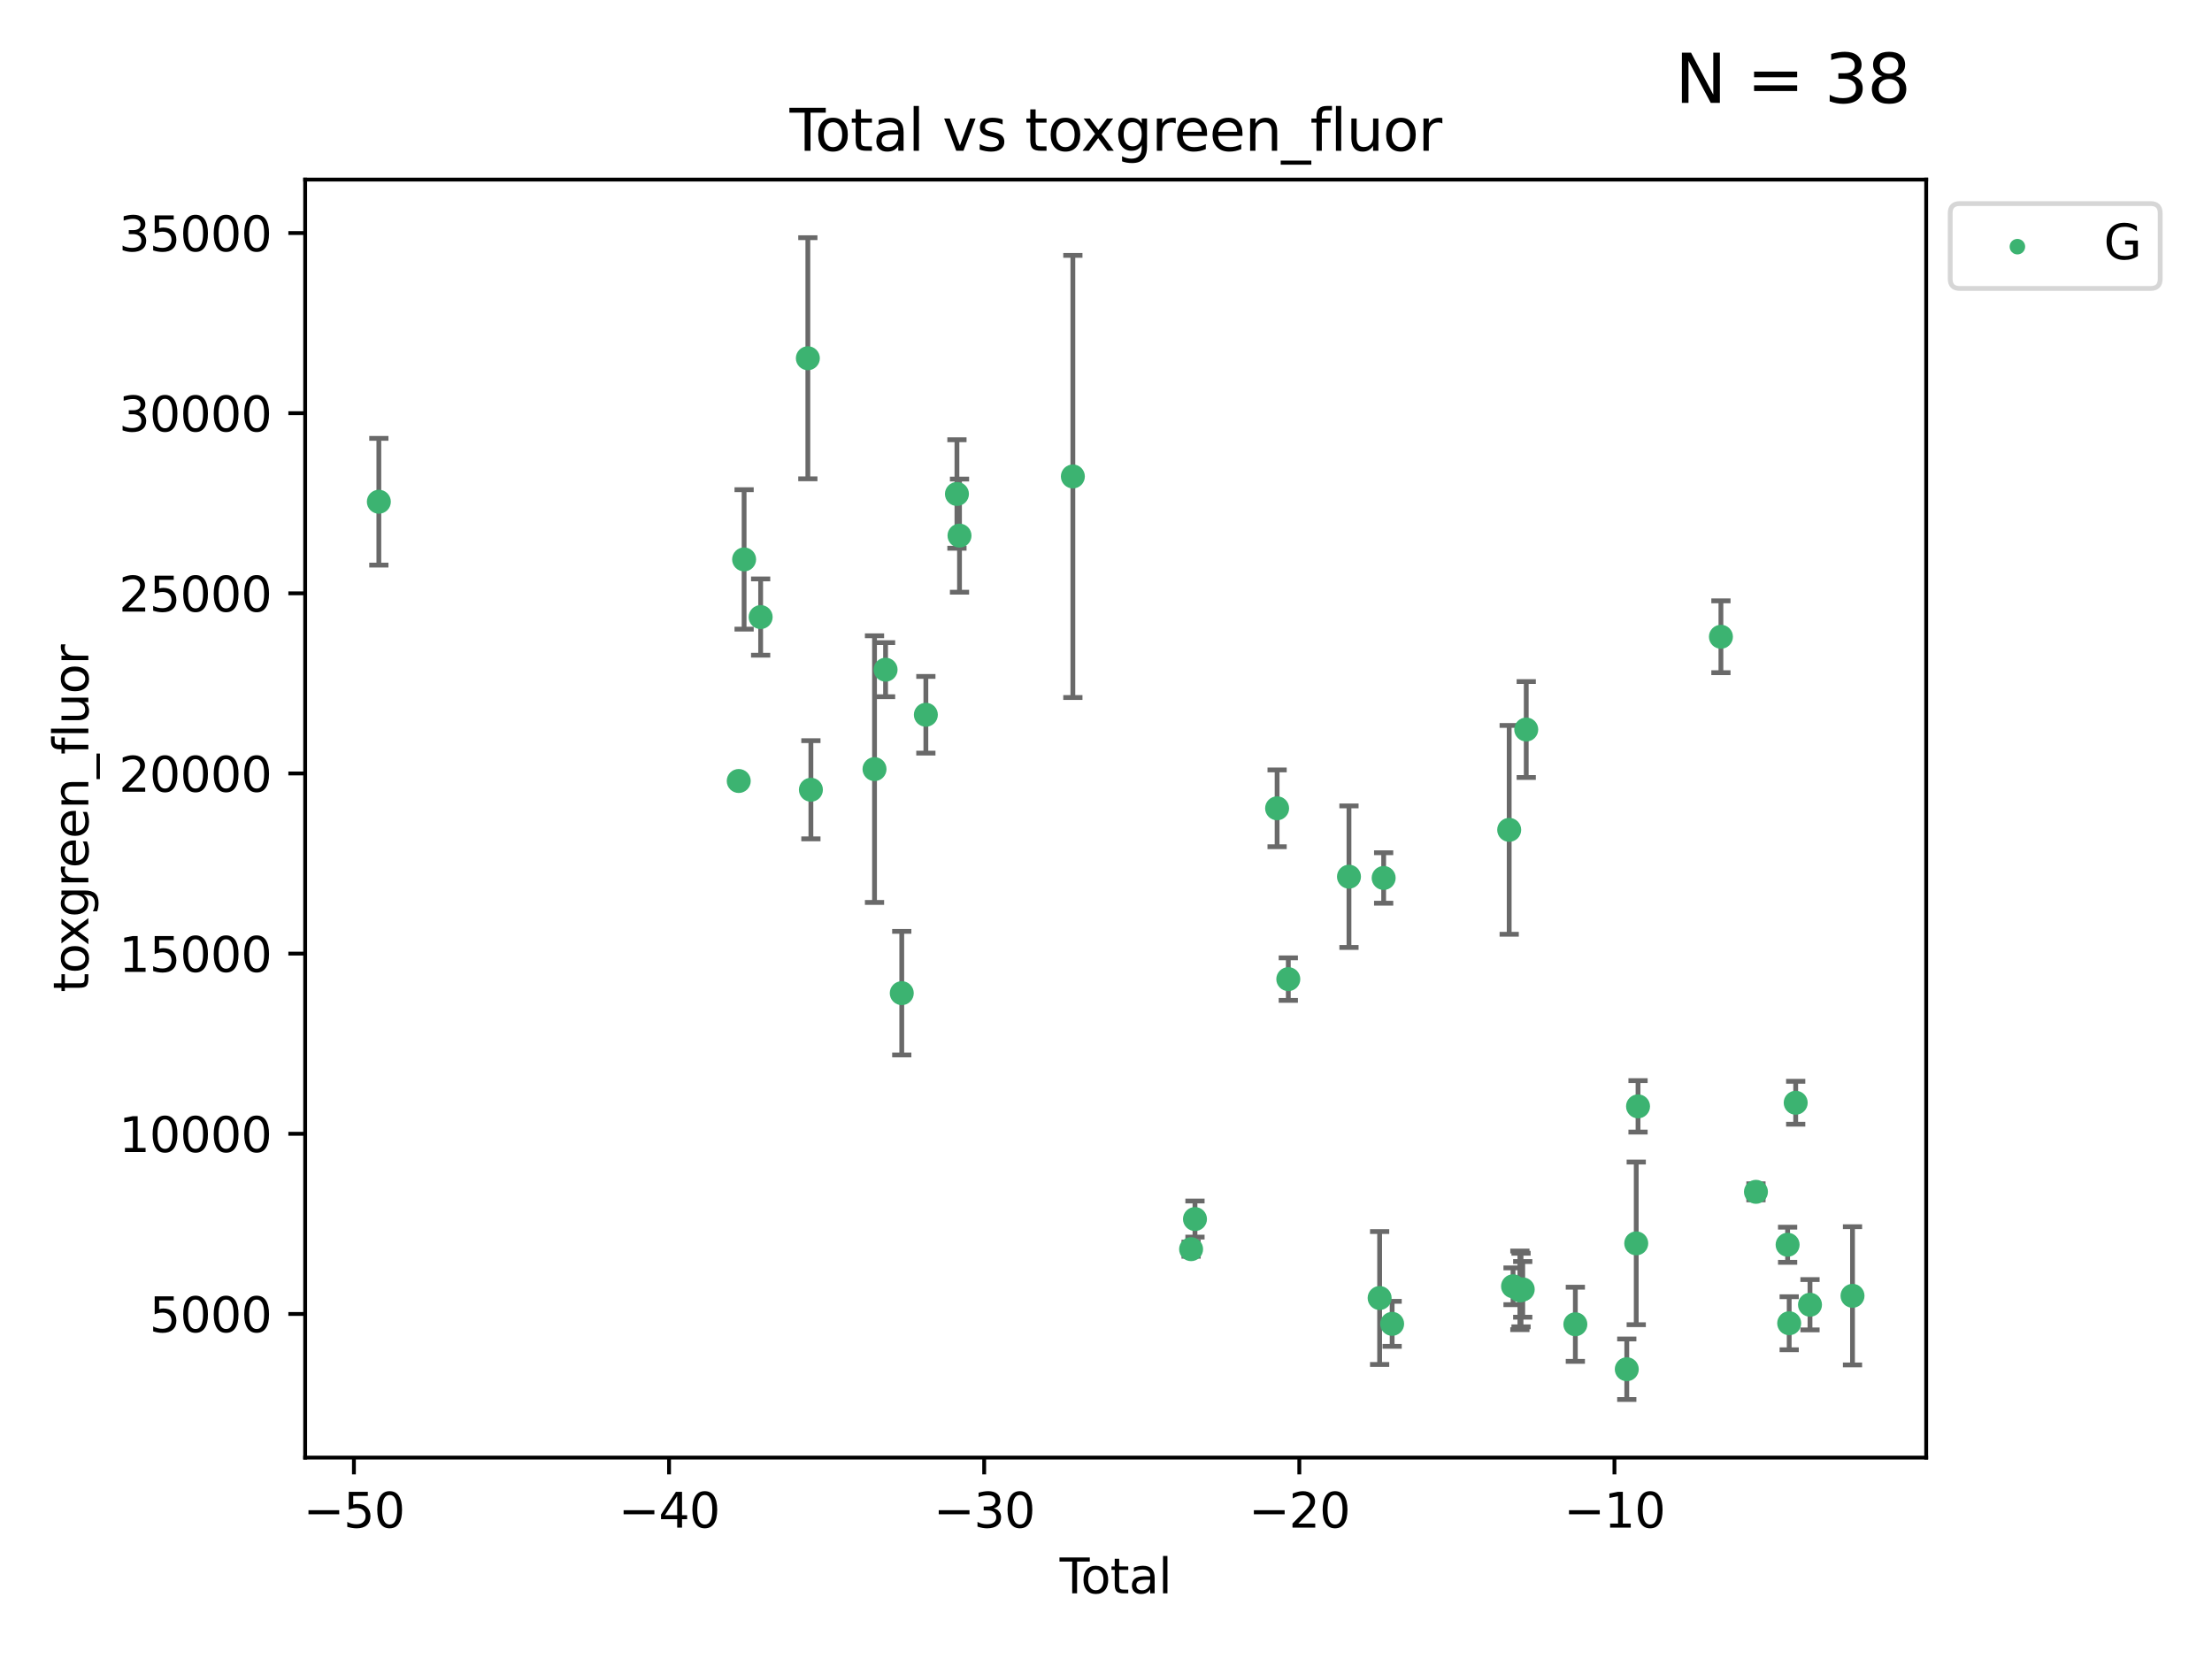 <?xml version="1.0" encoding="utf-8" standalone="no"?>
<!DOCTYPE svg PUBLIC "-//W3C//DTD SVG 1.1//EN"
  "http://www.w3.org/Graphics/SVG/1.1/DTD/svg11.dtd">
<svg xmlns:xlink="http://www.w3.org/1999/xlink" width="460.8pt" height="345.6pt" viewBox="0 0 460.8 345.6" xmlns="http://www.w3.org/2000/svg" version="1.1">
 <defs>
  <style type="text/css">*{stroke-linejoin: round; stroke-linecap: butt}</style>
 </defs>
 <g id="figure_1">
  <g id="patch_1">
   <path d="M 0 345.6 
L 460.8 345.6 
L 460.8 0 
L 0 0 
z
" style="fill: #ffffff"/>
  </g>
  <g id="axes_1">
   <g id="patch_2">
    <path d="M 63.571 303.64 
L 401.26 303.64 
L 401.26 37.411 
L 63.571 37.411 
z
" style="fill: #ffffff"/>
   </g>
   <g id="PathCollection_1">
    <defs>
     <path id="m5d90a5e014" d="M 0 1.118 
C 0.297 1.118 0.581 1 0.791 0.791 
C 1 0.581 1.118 0.297 1.118 0 
C 1.118 -0.297 1 -0.581 0.791 -0.791 
C 0.581 -1 0.297 -1.118 0 -1.118 
C -0.297 -1.118 -0.581 -1 -0.791 -0.791 
C -1 -0.581 -1.118 -0.297 -1.118 0 
C -1.118 0.297 -1 0.581 -0.791 0.791 
C -0.581 1 -0.297 1.118 0 1.118 
z
" style="stroke: #3cb371"/>
    </defs>
    <g clip-path="url(#p5b3704c686)">
     <use xlink:href="#m5d90a5e014" x="78.921" y="104.52" style="fill: #3cb371; stroke: #3cb371"/>
     <use xlink:href="#m5d90a5e014" x="153.893" y="162.695" style="fill: #3cb371; stroke: #3cb371"/>
     <use xlink:href="#m5d90a5e014" x="155.012" y="116.534" style="fill: #3cb371; stroke: #3cb371"/>
     <use xlink:href="#m5d90a5e014" x="158.457" y="128.546" style="fill: #3cb371; stroke: #3cb371"/>
     <use xlink:href="#m5d90a5e014" x="168.29" y="74.63" style="fill: #3cb371; stroke: #3cb371"/>
     <use xlink:href="#m5d90a5e014" x="168.926" y="164.519" style="fill: #3cb371; stroke: #3cb371"/>
     <use xlink:href="#m5d90a5e014" x="182.178" y="160.219" style="fill: #3cb371; stroke: #3cb371"/>
     <use xlink:href="#m5d90a5e014" x="184.481" y="139.506" style="fill: #3cb371; stroke: #3cb371"/>
     <use xlink:href="#m5d90a5e014" x="187.854" y="206.893" style="fill: #3cb371; stroke: #3cb371"/>
     <use xlink:href="#m5d90a5e014" x="192.874" y="148.898" style="fill: #3cb371; stroke: #3cb371"/>
     <use xlink:href="#m5d90a5e014" x="199.348" y="102.904" style="fill: #3cb371; stroke: #3cb371"/>
     <use xlink:href="#m5d90a5e014" x="199.883" y="111.579" style="fill: #3cb371; stroke: #3cb371"/>
     <use xlink:href="#m5d90a5e014" x="223.497" y="99.253" style="fill: #3cb371; stroke: #3cb371"/>
     <use xlink:href="#m5d90a5e014" x="248.126" y="260.225" style="fill: #3cb371; stroke: #3cb371"/>
     <use xlink:href="#m5d90a5e014" x="248.935" y="253.95" style="fill: #3cb371; stroke: #3cb371"/>
     <use xlink:href="#m5d90a5e014" x="266.044" y="168.386" style="fill: #3cb371; stroke: #3cb371"/>
     <use xlink:href="#m5d90a5e014" x="268.377" y="203.971" style="fill: #3cb371; stroke: #3cb371"/>
     <use xlink:href="#m5d90a5e014" x="281.016" y="182.629" style="fill: #3cb371; stroke: #3cb371"/>
     <use xlink:href="#m5d90a5e014" x="287.403" y="270.4" style="fill: #3cb371; stroke: #3cb371"/>
     <use xlink:href="#m5d90a5e014" x="288.24" y="182.896" style="fill: #3cb371; stroke: #3cb371"/>
     <use xlink:href="#m5d90a5e014" x="290.007" y="275.781" style="fill: #3cb371; stroke: #3cb371"/>
     <use xlink:href="#m5d90a5e014" x="314.392" y="172.875" style="fill: #3cb371; stroke: #3cb371"/>
     <use xlink:href="#m5d90a5e014" x="315.197" y="267.956" style="fill: #3cb371; stroke: #3cb371"/>
     <use xlink:href="#m5d90a5e014" x="316.62" y="268.797" style="fill: #3cb371; stroke: #3cb371"/>
     <use xlink:href="#m5d90a5e014" x="316.861" y="268.74" style="fill: #3cb371; stroke: #3cb371"/>
     <use xlink:href="#m5d90a5e014" x="317.213" y="268.599" style="fill: #3cb371; stroke: #3cb371"/>
     <use xlink:href="#m5d90a5e014" x="317.943" y="151.97" style="fill: #3cb371; stroke: #3cb371"/>
     <use xlink:href="#m5d90a5e014" x="328.174" y="275.871" style="fill: #3cb371; stroke: #3cb371"/>
     <use xlink:href="#m5d90a5e014" x="338.888" y="285.235" style="fill: #3cb371; stroke: #3cb371"/>
     <use xlink:href="#m5d90a5e014" x="340.858" y="259.016" style="fill: #3cb371; stroke: #3cb371"/>
     <use xlink:href="#m5d90a5e014" x="341.232" y="230.475" style="fill: #3cb371; stroke: #3cb371"/>
     <use xlink:href="#m5d90a5e014" x="358.501" y="132.648" style="fill: #3cb371; stroke: #3cb371"/>
     <use xlink:href="#m5d90a5e014" x="365.796" y="248.279" style="fill: #3cb371; stroke: #3cb371"/>
     <use xlink:href="#m5d90a5e014" x="372.393" y="259.302" style="fill: #3cb371; stroke: #3cb371"/>
     <use xlink:href="#m5d90a5e014" x="372.722" y="275.657" style="fill: #3cb371; stroke: #3cb371"/>
     <use xlink:href="#m5d90a5e014" x="374.076" y="229.722" style="fill: #3cb371; stroke: #3cb371"/>
     <use xlink:href="#m5d90a5e014" x="377.056" y="271.801" style="fill: #3cb371; stroke: #3cb371"/>
     <use xlink:href="#m5d90a5e014" x="385.911" y="269.943" style="fill: #3cb371; stroke: #3cb371"/>
    </g>
   </g>
   <g id="matplotlib.axis_1">
    <g id="xtick_1">
     <g id="line2d_1">
      <defs>
       <path id="m1238fd3849" d="M 0 0 
L 0 3.5 
" style="stroke: #000000; stroke-width: 0.8"/>
      </defs>
      <g>
       <use xlink:href="#m1238fd3849" x="73.727" y="303.64" style="stroke: #000000; stroke-width: 0.8"/>
      </g>
     </g>
     <g id="text_1">
      <!-- −50 -->
      <g transform="translate(63.175 318.238) scale(0.1 -0.1)">
       <defs>
        <path id="DejaVuSans-2212" d="M 678 2272 
L 4684 2272 
L 4684 1741 
L 678 1741 
L 678 2272 
z
" transform="scale(0.016)"/>
        <path id="DejaVuSans-35" d="M 691 4666 
L 3169 4666 
L 3169 4134 
L 1269 4134 
L 1269 2991 
Q 1406 3038 1543 3061 
Q 1681 3084 1819 3084 
Q 2600 3084 3056 2656 
Q 3513 2228 3513 1497 
Q 3513 744 3044 326 
Q 2575 -91 1722 -91 
Q 1428 -91 1123 -41 
Q 819 9 494 109 
L 494 744 
Q 775 591 1075 516 
Q 1375 441 1709 441 
Q 2250 441 2565 725 
Q 2881 1009 2881 1497 
Q 2881 1984 2565 2268 
Q 2250 2553 1709 2553 
Q 1456 2553 1204 2497 
Q 953 2441 691 2322 
L 691 4666 
z
" transform="scale(0.016)"/>
        <path id="DejaVuSans-30" d="M 2034 4250 
Q 1547 4250 1301 3770 
Q 1056 3291 1056 2328 
Q 1056 1369 1301 889 
Q 1547 409 2034 409 
Q 2525 409 2770 889 
Q 3016 1369 3016 2328 
Q 3016 3291 2770 3770 
Q 2525 4250 2034 4250 
z
M 2034 4750 
Q 2819 4750 3233 4129 
Q 3647 3509 3647 2328 
Q 3647 1150 3233 529 
Q 2819 -91 2034 -91 
Q 1250 -91 836 529 
Q 422 1150 422 2328 
Q 422 3509 836 4129 
Q 1250 4750 2034 4750 
z
" transform="scale(0.016)"/>
       </defs>
       <use xlink:href="#DejaVuSans-2212"/>
       <use xlink:href="#DejaVuSans-35" x="83.789"/>
       <use xlink:href="#DejaVuSans-30" x="147.412"/>
      </g>
     </g>
    </g>
    <g id="xtick_2">
     <g id="line2d_2">
      <g>
       <use xlink:href="#m1238fd3849" x="139.375" y="303.64" style="stroke: #000000; stroke-width: 0.8"/>
      </g>
     </g>
     <g id="text_2">
      <!-- −40 -->
      <g transform="translate(128.823 318.238) scale(0.1 -0.1)">
       <defs>
        <path id="DejaVuSans-34" d="M 2419 4116 
L 825 1625 
L 2419 1625 
L 2419 4116 
z
M 2253 4666 
L 3047 4666 
L 3047 1625 
L 3713 1625 
L 3713 1100 
L 3047 1100 
L 3047 0 
L 2419 0 
L 2419 1100 
L 313 1100 
L 313 1709 
L 2253 4666 
z
" transform="scale(0.016)"/>
       </defs>
       <use xlink:href="#DejaVuSans-2212"/>
       <use xlink:href="#DejaVuSans-34" x="83.789"/>
       <use xlink:href="#DejaVuSans-30" x="147.412"/>
      </g>
     </g>
    </g>
    <g id="xtick_3">
     <g id="line2d_3">
      <g>
       <use xlink:href="#m1238fd3849" x="205.023" y="303.64" style="stroke: #000000; stroke-width: 0.8"/>
      </g>
     </g>
     <g id="text_3">
      <!-- −30 -->
      <g transform="translate(194.471 318.238) scale(0.1 -0.1)">
       <defs>
        <path id="DejaVuSans-33" d="M 2597 2516 
Q 3050 2419 3304 2112 
Q 3559 1806 3559 1356 
Q 3559 666 3084 287 
Q 2609 -91 1734 -91 
Q 1441 -91 1130 -33 
Q 819 25 488 141 
L 488 750 
Q 750 597 1062 519 
Q 1375 441 1716 441 
Q 2309 441 2620 675 
Q 2931 909 2931 1356 
Q 2931 1769 2642 2001 
Q 2353 2234 1838 2234 
L 1294 2234 
L 1294 2753 
L 1863 2753 
Q 2328 2753 2575 2939 
Q 2822 3125 2822 3475 
Q 2822 3834 2567 4026 
Q 2313 4219 1838 4219 
Q 1578 4219 1281 4162 
Q 984 4106 628 3988 
L 628 4550 
Q 988 4650 1302 4700 
Q 1616 4750 1894 4750 
Q 2613 4750 3031 4423 
Q 3450 4097 3450 3541 
Q 3450 3153 3228 2886 
Q 3006 2619 2597 2516 
z
" transform="scale(0.016)"/>
       </defs>
       <use xlink:href="#DejaVuSans-2212"/>
       <use xlink:href="#DejaVuSans-33" x="83.789"/>
       <use xlink:href="#DejaVuSans-30" x="147.412"/>
      </g>
     </g>
    </g>
    <g id="xtick_4">
     <g id="line2d_4">
      <g>
       <use xlink:href="#m1238fd3849" x="270.671" y="303.64" style="stroke: #000000; stroke-width: 0.8"/>
      </g>
     </g>
     <g id="text_4">
      <!-- −20 -->
      <g transform="translate(260.119 318.238) scale(0.1 -0.1)">
       <defs>
        <path id="DejaVuSans-32" d="M 1228 531 
L 3431 531 
L 3431 0 
L 469 0 
L 469 531 
Q 828 903 1448 1529 
Q 2069 2156 2228 2338 
Q 2531 2678 2651 2914 
Q 2772 3150 2772 3378 
Q 2772 3750 2511 3984 
Q 2250 4219 1831 4219 
Q 1534 4219 1204 4116 
Q 875 4013 500 3803 
L 500 4441 
Q 881 4594 1212 4672 
Q 1544 4750 1819 4750 
Q 2544 4750 2975 4387 
Q 3406 4025 3406 3419 
Q 3406 3131 3298 2873 
Q 3191 2616 2906 2266 
Q 2828 2175 2409 1742 
Q 1991 1309 1228 531 
z
" transform="scale(0.016)"/>
       </defs>
       <use xlink:href="#DejaVuSans-2212"/>
       <use xlink:href="#DejaVuSans-32" x="83.789"/>
       <use xlink:href="#DejaVuSans-30" x="147.412"/>
      </g>
     </g>
    </g>
    <g id="xtick_5">
     <g id="line2d_5">
      <g>
       <use xlink:href="#m1238fd3849" x="336.319" y="303.64" style="stroke: #000000; stroke-width: 0.8"/>
      </g>
     </g>
     <g id="text_5">
      <!-- −10 -->
      <g transform="translate(325.766 318.238) scale(0.1 -0.1)">
       <defs>
        <path id="DejaVuSans-31" d="M 794 531 
L 1825 531 
L 1825 4091 
L 703 3866 
L 703 4441 
L 1819 4666 
L 2450 4666 
L 2450 531 
L 3481 531 
L 3481 0 
L 794 0 
L 794 531 
z
" transform="scale(0.016)"/>
       </defs>
       <use xlink:href="#DejaVuSans-2212"/>
       <use xlink:href="#DejaVuSans-31" x="83.789"/>
       <use xlink:href="#DejaVuSans-30" x="147.412"/>
      </g>
     </g>
    </g>
    <g id="text_6">
     <!-- Total -->
     <g transform="translate(220.739 331.917) scale(0.1 -0.1)">
      <defs>
       <path id="DejaVuSans-54" d="M -19 4666 
L 3928 4666 
L 3928 4134 
L 2272 4134 
L 2272 0 
L 1638 0 
L 1638 4134 
L -19 4134 
L -19 4666 
z
" transform="scale(0.016)"/>
       <path id="DejaVuSans-6f" d="M 1959 3097 
Q 1497 3097 1228 2736 
Q 959 2375 959 1747 
Q 959 1119 1226 758 
Q 1494 397 1959 397 
Q 2419 397 2687 759 
Q 2956 1122 2956 1747 
Q 2956 2369 2687 2733 
Q 2419 3097 1959 3097 
z
M 1959 3584 
Q 2709 3584 3137 3096 
Q 3566 2609 3566 1747 
Q 3566 888 3137 398 
Q 2709 -91 1959 -91 
Q 1206 -91 779 398 
Q 353 888 353 1747 
Q 353 2609 779 3096 
Q 1206 3584 1959 3584 
z
" transform="scale(0.016)"/>
       <path id="DejaVuSans-74" d="M 1172 4494 
L 1172 3500 
L 2356 3500 
L 2356 3053 
L 1172 3053 
L 1172 1153 
Q 1172 725 1289 603 
Q 1406 481 1766 481 
L 2356 481 
L 2356 0 
L 1766 0 
Q 1100 0 847 248 
Q 594 497 594 1153 
L 594 3053 
L 172 3053 
L 172 3500 
L 594 3500 
L 594 4494 
L 1172 4494 
z
" transform="scale(0.016)"/>
       <path id="DejaVuSans-61" d="M 2194 1759 
Q 1497 1759 1228 1600 
Q 959 1441 959 1056 
Q 959 750 1161 570 
Q 1363 391 1709 391 
Q 2188 391 2477 730 
Q 2766 1069 2766 1631 
L 2766 1759 
L 2194 1759 
z
M 3341 1997 
L 3341 0 
L 2766 0 
L 2766 531 
Q 2569 213 2275 61 
Q 1981 -91 1556 -91 
Q 1019 -91 701 211 
Q 384 513 384 1019 
Q 384 1609 779 1909 
Q 1175 2209 1959 2209 
L 2766 2209 
L 2766 2266 
Q 2766 2663 2505 2880 
Q 2244 3097 1772 3097 
Q 1472 3097 1187 3025 
Q 903 2953 641 2809 
L 641 3341 
Q 956 3463 1253 3523 
Q 1550 3584 1831 3584 
Q 2591 3584 2966 3190 
Q 3341 2797 3341 1997 
z
" transform="scale(0.016)"/>
       <path id="DejaVuSans-6c" d="M 603 4863 
L 1178 4863 
L 1178 0 
L 603 0 
L 603 4863 
z
" transform="scale(0.016)"/>
      </defs>
      <use xlink:href="#DejaVuSans-54"/>
      <use xlink:href="#DejaVuSans-6f" x="44.084"/>
      <use xlink:href="#DejaVuSans-74" x="105.266"/>
      <use xlink:href="#DejaVuSans-61" x="144.475"/>
      <use xlink:href="#DejaVuSans-6c" x="205.754"/>
     </g>
    </g>
   </g>
   <g id="matplotlib.axis_2">
    <g id="ytick_1">
     <g id="line2d_6">
      <defs>
       <path id="m7631b4f1d1" d="M 0 0 
L -3.5 0 
" style="stroke: #000000; stroke-width: 0.8"/>
      </defs>
      <g>
       <use xlink:href="#m7631b4f1d1" x="63.571" y="273.717" style="stroke: #000000; stroke-width: 0.8"/>
      </g>
     </g>
     <g id="text_7">
      <!-- 5000 -->
      <g transform="translate(31.121 277.516) scale(0.1 -0.1)">
       <use xlink:href="#DejaVuSans-35"/>
       <use xlink:href="#DejaVuSans-30" x="63.623"/>
       <use xlink:href="#DejaVuSans-30" x="127.246"/>
       <use xlink:href="#DejaVuSans-30" x="190.869"/>
      </g>
     </g>
    </g>
    <g id="ytick_2">
     <g id="line2d_7">
      <g>
       <use xlink:href="#m7631b4f1d1" x="63.571" y="236.188" style="stroke: #000000; stroke-width: 0.8"/>
      </g>
     </g>
     <g id="text_8">
      <!-- 10000 -->
      <g transform="translate(24.759 239.987) scale(0.1 -0.1)">
       <use xlink:href="#DejaVuSans-31"/>
       <use xlink:href="#DejaVuSans-30" x="63.623"/>
       <use xlink:href="#DejaVuSans-30" x="127.246"/>
       <use xlink:href="#DejaVuSans-30" x="190.869"/>
       <use xlink:href="#DejaVuSans-30" x="254.492"/>
      </g>
     </g>
    </g>
    <g id="ytick_3">
     <g id="line2d_8">
      <g>
       <use xlink:href="#m7631b4f1d1" x="63.571" y="198.659" style="stroke: #000000; stroke-width: 0.8"/>
      </g>
     </g>
     <g id="text_9">
      <!-- 15000 -->
      <g transform="translate(24.759 202.458) scale(0.1 -0.1)">
       <use xlink:href="#DejaVuSans-31"/>
       <use xlink:href="#DejaVuSans-35" x="63.623"/>
       <use xlink:href="#DejaVuSans-30" x="127.246"/>
       <use xlink:href="#DejaVuSans-30" x="190.869"/>
       <use xlink:href="#DejaVuSans-30" x="254.492"/>
      </g>
     </g>
    </g>
    <g id="ytick_4">
     <g id="line2d_9">
      <g>
       <use xlink:href="#m7631b4f1d1" x="63.571" y="161.13" style="stroke: #000000; stroke-width: 0.8"/>
      </g>
     </g>
     <g id="text_10">
      <!-- 20000 -->
      <g transform="translate(24.759 164.929) scale(0.1 -0.1)">
       <use xlink:href="#DejaVuSans-32"/>
       <use xlink:href="#DejaVuSans-30" x="63.623"/>
       <use xlink:href="#DejaVuSans-30" x="127.246"/>
       <use xlink:href="#DejaVuSans-30" x="190.869"/>
       <use xlink:href="#DejaVuSans-30" x="254.492"/>
      </g>
     </g>
    </g>
    <g id="ytick_5">
     <g id="line2d_10">
      <g>
       <use xlink:href="#m7631b4f1d1" x="63.571" y="123.601" style="stroke: #000000; stroke-width: 0.8"/>
      </g>
     </g>
     <g id="text_11">
      <!-- 25000 -->
      <g transform="translate(24.759 127.4) scale(0.1 -0.1)">
       <use xlink:href="#DejaVuSans-32"/>
       <use xlink:href="#DejaVuSans-35" x="63.623"/>
       <use xlink:href="#DejaVuSans-30" x="127.246"/>
       <use xlink:href="#DejaVuSans-30" x="190.869"/>
       <use xlink:href="#DejaVuSans-30" x="254.492"/>
      </g>
     </g>
    </g>
    <g id="ytick_6">
     <g id="line2d_11">
      <g>
       <use xlink:href="#m7631b4f1d1" x="63.571" y="86.072" style="stroke: #000000; stroke-width: 0.8"/>
      </g>
     </g>
     <g id="text_12">
      <!-- 30000 -->
      <g transform="translate(24.759 89.871) scale(0.1 -0.1)">
       <use xlink:href="#DejaVuSans-33"/>
       <use xlink:href="#DejaVuSans-30" x="63.623"/>
       <use xlink:href="#DejaVuSans-30" x="127.246"/>
       <use xlink:href="#DejaVuSans-30" x="190.869"/>
       <use xlink:href="#DejaVuSans-30" x="254.492"/>
      </g>
     </g>
    </g>
    <g id="ytick_7">
     <g id="line2d_12">
      <g>
       <use xlink:href="#m7631b4f1d1" x="63.571" y="48.543" style="stroke: #000000; stroke-width: 0.8"/>
      </g>
     </g>
     <g id="text_13">
      <!-- 35000 -->
      <g transform="translate(24.759 52.343) scale(0.1 -0.1)">
       <use xlink:href="#DejaVuSans-33"/>
       <use xlink:href="#DejaVuSans-35" x="63.623"/>
       <use xlink:href="#DejaVuSans-30" x="127.246"/>
       <use xlink:href="#DejaVuSans-30" x="190.869"/>
       <use xlink:href="#DejaVuSans-30" x="254.492"/>
      </g>
     </g>
    </g>
    <g id="text_14">
     <!-- toxgreen_fluor -->
     <g transform="translate(18.401 206.72) rotate(-90) scale(0.1 -0.1)">
      <defs>
       <path id="DejaVuSans-78" d="M 3513 3500 
L 2247 1797 
L 3578 0 
L 2900 0 
L 1881 1375 
L 863 0 
L 184 0 
L 1544 1831 
L 300 3500 
L 978 3500 
L 1906 2253 
L 2834 3500 
L 3513 3500 
z
" transform="scale(0.016)"/>
       <path id="DejaVuSans-67" d="M 2906 1791 
Q 2906 2416 2648 2759 
Q 2391 3103 1925 3103 
Q 1463 3103 1205 2759 
Q 947 2416 947 1791 
Q 947 1169 1205 825 
Q 1463 481 1925 481 
Q 2391 481 2648 825 
Q 2906 1169 2906 1791 
z
M 3481 434 
Q 3481 -459 3084 -895 
Q 2688 -1331 1869 -1331 
Q 1566 -1331 1297 -1286 
Q 1028 -1241 775 -1147 
L 775 -588 
Q 1028 -725 1275 -790 
Q 1522 -856 1778 -856 
Q 2344 -856 2625 -561 
Q 2906 -266 2906 331 
L 2906 616 
Q 2728 306 2450 153 
Q 2172 0 1784 0 
Q 1141 0 747 490 
Q 353 981 353 1791 
Q 353 2603 747 3093 
Q 1141 3584 1784 3584 
Q 2172 3584 2450 3431 
Q 2728 3278 2906 2969 
L 2906 3500 
L 3481 3500 
L 3481 434 
z
" transform="scale(0.016)"/>
       <path id="DejaVuSans-72" d="M 2631 2963 
Q 2534 3019 2420 3045 
Q 2306 3072 2169 3072 
Q 1681 3072 1420 2755 
Q 1159 2438 1159 1844 
L 1159 0 
L 581 0 
L 581 3500 
L 1159 3500 
L 1159 2956 
Q 1341 3275 1631 3429 
Q 1922 3584 2338 3584 
Q 2397 3584 2469 3576 
Q 2541 3569 2628 3553 
L 2631 2963 
z
" transform="scale(0.016)"/>
       <path id="DejaVuSans-65" d="M 3597 1894 
L 3597 1613 
L 953 1613 
Q 991 1019 1311 708 
Q 1631 397 2203 397 
Q 2534 397 2845 478 
Q 3156 559 3463 722 
L 3463 178 
Q 3153 47 2828 -22 
Q 2503 -91 2169 -91 
Q 1331 -91 842 396 
Q 353 884 353 1716 
Q 353 2575 817 3079 
Q 1281 3584 2069 3584 
Q 2775 3584 3186 3129 
Q 3597 2675 3597 1894 
z
M 3022 2063 
Q 3016 2534 2758 2815 
Q 2500 3097 2075 3097 
Q 1594 3097 1305 2825 
Q 1016 2553 972 2059 
L 3022 2063 
z
" transform="scale(0.016)"/>
       <path id="DejaVuSans-6e" d="M 3513 2113 
L 3513 0 
L 2938 0 
L 2938 2094 
Q 2938 2591 2744 2837 
Q 2550 3084 2163 3084 
Q 1697 3084 1428 2787 
Q 1159 2491 1159 1978 
L 1159 0 
L 581 0 
L 581 3500 
L 1159 3500 
L 1159 2956 
Q 1366 3272 1645 3428 
Q 1925 3584 2291 3584 
Q 2894 3584 3203 3211 
Q 3513 2838 3513 2113 
z
" transform="scale(0.016)"/>
       <path id="DejaVuSans-5f" d="M 3263 -1063 
L 3263 -1509 
L -63 -1509 
L -63 -1063 
L 3263 -1063 
z
" transform="scale(0.016)"/>
       <path id="DejaVuSans-66" d="M 2375 4863 
L 2375 4384 
L 1825 4384 
Q 1516 4384 1395 4259 
Q 1275 4134 1275 3809 
L 1275 3500 
L 2222 3500 
L 2222 3053 
L 1275 3053 
L 1275 0 
L 697 0 
L 697 3053 
L 147 3053 
L 147 3500 
L 697 3500 
L 697 3744 
Q 697 4328 969 4595 
Q 1241 4863 1831 4863 
L 2375 4863 
z
" transform="scale(0.016)"/>
       <path id="DejaVuSans-75" d="M 544 1381 
L 544 3500 
L 1119 3500 
L 1119 1403 
Q 1119 906 1312 657 
Q 1506 409 1894 409 
Q 2359 409 2629 706 
Q 2900 1003 2900 1516 
L 2900 3500 
L 3475 3500 
L 3475 0 
L 2900 0 
L 2900 538 
Q 2691 219 2414 64 
Q 2138 -91 1772 -91 
Q 1169 -91 856 284 
Q 544 659 544 1381 
z
M 1991 3584 
L 1991 3584 
z
" transform="scale(0.016)"/>
      </defs>
      <use xlink:href="#DejaVuSans-74"/>
      <use xlink:href="#DejaVuSans-6f" x="39.209"/>
      <use xlink:href="#DejaVuSans-78" x="97.266"/>
      <use xlink:href="#DejaVuSans-67" x="156.445"/>
      <use xlink:href="#DejaVuSans-72" x="219.922"/>
      <use xlink:href="#DejaVuSans-65" x="258.785"/>
      <use xlink:href="#DejaVuSans-65" x="320.309"/>
      <use xlink:href="#DejaVuSans-6e" x="381.832"/>
      <use xlink:href="#DejaVuSans-5f" x="445.211"/>
      <use xlink:href="#DejaVuSans-66" x="495.211"/>
      <use xlink:href="#DejaVuSans-6c" x="530.416"/>
      <use xlink:href="#DejaVuSans-75" x="558.199"/>
      <use xlink:href="#DejaVuSans-6f" x="621.578"/>
      <use xlink:href="#DejaVuSans-72" x="682.76"/>
     </g>
    </g>
   </g>
   <g id="LineCollection_1">
    <path d="M 78.921 117.721 
L 78.921 91.32 
" clip-path="url(#p5b3704c686)" style="fill: none; stroke: #696969"/>
    <path d="M 153.893 163.208 
L 153.893 162.183 
" clip-path="url(#p5b3704c686)" style="fill: none; stroke: #696969"/>
    <path d="M 155.012 131.054 
L 155.012 102.013 
" clip-path="url(#p5b3704c686)" style="fill: none; stroke: #696969"/>
    <path d="M 158.457 136.492 
L 158.457 120.6 
" clip-path="url(#p5b3704c686)" style="fill: none; stroke: #696969"/>
    <path d="M 168.29 99.748 
L 168.29 49.513 
" clip-path="url(#p5b3704c686)" style="fill: none; stroke: #696969"/>
    <path d="M 168.926 174.746 
L 168.926 154.293 
" clip-path="url(#p5b3704c686)" style="fill: none; stroke: #696969"/>
    <path d="M 182.178 187.993 
L 182.178 132.446 
" clip-path="url(#p5b3704c686)" style="fill: none; stroke: #696969"/>
    <path d="M 184.481 145.138 
L 184.481 133.874 
" clip-path="url(#p5b3704c686)" style="fill: none; stroke: #696969"/>
    <path d="M 187.854 219.765 
L 187.854 194.02 
" clip-path="url(#p5b3704c686)" style="fill: none; stroke: #696969"/>
    <path d="M 192.874 156.885 
L 192.874 140.911 
" clip-path="url(#p5b3704c686)" style="fill: none; stroke: #696969"/>
    <path d="M 199.348 114.203 
L 199.348 91.606 
" clip-path="url(#p5b3704c686)" style="fill: none; stroke: #696969"/>
    <path d="M 199.883 123.362 
L 199.883 99.796 
" clip-path="url(#p5b3704c686)" style="fill: none; stroke: #696969"/>
    <path d="M 223.497 145.306 
L 223.497 53.2 
" clip-path="url(#p5b3704c686)" style="fill: none; stroke: #696969"/>
    <path d="M 248.126 261.704 
L 248.126 258.745 
" clip-path="url(#p5b3704c686)" style="fill: none; stroke: #696969"/>
    <path d="M 248.935 257.709 
L 248.935 250.191 
" clip-path="url(#p5b3704c686)" style="fill: none; stroke: #696969"/>
    <path d="M 266.044 176.384 
L 266.044 160.387 
" clip-path="url(#p5b3704c686)" style="fill: none; stroke: #696969"/>
    <path d="M 268.377 208.402 
L 268.377 199.54 
" clip-path="url(#p5b3704c686)" style="fill: none; stroke: #696969"/>
    <path d="M 281.016 197.369 
L 281.016 167.888 
" clip-path="url(#p5b3704c686)" style="fill: none; stroke: #696969"/>
    <path d="M 287.403 284.247 
L 287.403 256.552 
" clip-path="url(#p5b3704c686)" style="fill: none; stroke: #696969"/>
    <path d="M 288.24 188.154 
L 288.24 177.639 
" clip-path="url(#p5b3704c686)" style="fill: none; stroke: #696969"/>
    <path d="M 290.007 280.47 
L 290.007 271.092 
" clip-path="url(#p5b3704c686)" style="fill: none; stroke: #696969"/>
    <path d="M 314.392 194.623 
L 314.392 151.127 
" clip-path="url(#p5b3704c686)" style="fill: none; stroke: #696969"/>
    <path d="M 315.197 271.786 
L 315.197 264.125 
" clip-path="url(#p5b3704c686)" style="fill: none; stroke: #696969"/>
    <path d="M 316.62 276.986 
L 316.62 260.608 
" clip-path="url(#p5b3704c686)" style="fill: none; stroke: #696969"/>
    <path d="M 316.861 276.403 
L 316.861 261.077 
" clip-path="url(#p5b3704c686)" style="fill: none; stroke: #696969"/>
    <path d="M 317.213 274.396 
L 317.213 262.802 
" clip-path="url(#p5b3704c686)" style="fill: none; stroke: #696969"/>
    <path d="M 317.943 161.958 
L 317.943 141.982 
" clip-path="url(#p5b3704c686)" style="fill: none; stroke: #696969"/>
    <path d="M 328.174 283.594 
L 328.174 268.149 
" clip-path="url(#p5b3704c686)" style="fill: none; stroke: #696969"/>
    <path d="M 338.888 291.539 
L 338.888 278.932 
" clip-path="url(#p5b3704c686)" style="fill: none; stroke: #696969"/>
    <path d="M 340.858 275.958 
L 340.858 242.075 
" clip-path="url(#p5b3704c686)" style="fill: none; stroke: #696969"/>
    <path d="M 341.232 235.832 
L 341.232 225.118 
" clip-path="url(#p5b3704c686)" style="fill: none; stroke: #696969"/>
    <path d="M 358.501 140.131 
L 358.501 125.165 
" clip-path="url(#p5b3704c686)" style="fill: none; stroke: #696969"/>
    <path d="M 365.796 249.956 
L 365.796 246.602 
" clip-path="url(#p5b3704c686)" style="fill: none; stroke: #696969"/>
    <path d="M 372.393 262.962 
L 372.393 255.642 
" clip-path="url(#p5b3704c686)" style="fill: none; stroke: #696969"/>
    <path d="M 372.722 281.177 
L 372.722 270.137 
" clip-path="url(#p5b3704c686)" style="fill: none; stroke: #696969"/>
    <path d="M 374.076 234.191 
L 374.076 225.252 
" clip-path="url(#p5b3704c686)" style="fill: none; stroke: #696969"/>
    <path d="M 377.056 277.042 
L 377.056 266.561 
" clip-path="url(#p5b3704c686)" style="fill: none; stroke: #696969"/>
    <path d="M 385.911 284.335 
L 385.911 255.551 
" clip-path="url(#p5b3704c686)" style="fill: none; stroke: #696969"/>
   </g>
   <g id="line2d_13">
    <defs>
     <path id="m8385d83830" d="M 2 0 
L -2 -0 
" style="stroke: #696969"/>
    </defs>
    <g clip-path="url(#p5b3704c686)">
     <use xlink:href="#m8385d83830" x="78.921" y="117.721" style="fill: #696969; stroke: #696969"/>
     <use xlink:href="#m8385d83830" x="153.893" y="163.208" style="fill: #696969; stroke: #696969"/>
     <use xlink:href="#m8385d83830" x="155.012" y="131.054" style="fill: #696969; stroke: #696969"/>
     <use xlink:href="#m8385d83830" x="158.457" y="136.492" style="fill: #696969; stroke: #696969"/>
     <use xlink:href="#m8385d83830" x="168.29" y="99.748" style="fill: #696969; stroke: #696969"/>
     <use xlink:href="#m8385d83830" x="168.926" y="174.746" style="fill: #696969; stroke: #696969"/>
     <use xlink:href="#m8385d83830" x="182.178" y="187.993" style="fill: #696969; stroke: #696969"/>
     <use xlink:href="#m8385d83830" x="184.481" y="145.138" style="fill: #696969; stroke: #696969"/>
     <use xlink:href="#m8385d83830" x="187.854" y="219.765" style="fill: #696969; stroke: #696969"/>
     <use xlink:href="#m8385d83830" x="192.874" y="156.885" style="fill: #696969; stroke: #696969"/>
     <use xlink:href="#m8385d83830" x="199.348" y="114.203" style="fill: #696969; stroke: #696969"/>
     <use xlink:href="#m8385d83830" x="199.883" y="123.362" style="fill: #696969; stroke: #696969"/>
     <use xlink:href="#m8385d83830" x="223.497" y="145.306" style="fill: #696969; stroke: #696969"/>
     <use xlink:href="#m8385d83830" x="248.126" y="261.704" style="fill: #696969; stroke: #696969"/>
     <use xlink:href="#m8385d83830" x="248.935" y="257.709" style="fill: #696969; stroke: #696969"/>
     <use xlink:href="#m8385d83830" x="266.044" y="176.384" style="fill: #696969; stroke: #696969"/>
     <use xlink:href="#m8385d83830" x="268.377" y="208.402" style="fill: #696969; stroke: #696969"/>
     <use xlink:href="#m8385d83830" x="281.016" y="197.369" style="fill: #696969; stroke: #696969"/>
     <use xlink:href="#m8385d83830" x="287.403" y="284.247" style="fill: #696969; stroke: #696969"/>
     <use xlink:href="#m8385d83830" x="288.24" y="188.154" style="fill: #696969; stroke: #696969"/>
     <use xlink:href="#m8385d83830" x="290.007" y="280.47" style="fill: #696969; stroke: #696969"/>
     <use xlink:href="#m8385d83830" x="314.392" y="194.623" style="fill: #696969; stroke: #696969"/>
     <use xlink:href="#m8385d83830" x="315.197" y="271.786" style="fill: #696969; stroke: #696969"/>
     <use xlink:href="#m8385d83830" x="316.62" y="276.986" style="fill: #696969; stroke: #696969"/>
     <use xlink:href="#m8385d83830" x="316.861" y="276.403" style="fill: #696969; stroke: #696969"/>
     <use xlink:href="#m8385d83830" x="317.213" y="274.396" style="fill: #696969; stroke: #696969"/>
     <use xlink:href="#m8385d83830" x="317.943" y="161.958" style="fill: #696969; stroke: #696969"/>
     <use xlink:href="#m8385d83830" x="328.174" y="283.594" style="fill: #696969; stroke: #696969"/>
     <use xlink:href="#m8385d83830" x="338.888" y="291.539" style="fill: #696969; stroke: #696969"/>
     <use xlink:href="#m8385d83830" x="340.858" y="275.958" style="fill: #696969; stroke: #696969"/>
     <use xlink:href="#m8385d83830" x="341.232" y="235.832" style="fill: #696969; stroke: #696969"/>
     <use xlink:href="#m8385d83830" x="358.501" y="140.131" style="fill: #696969; stroke: #696969"/>
     <use xlink:href="#m8385d83830" x="365.796" y="249.956" style="fill: #696969; stroke: #696969"/>
     <use xlink:href="#m8385d83830" x="372.393" y="262.962" style="fill: #696969; stroke: #696969"/>
     <use xlink:href="#m8385d83830" x="372.722" y="281.177" style="fill: #696969; stroke: #696969"/>
     <use xlink:href="#m8385d83830" x="374.076" y="234.191" style="fill: #696969; stroke: #696969"/>
     <use xlink:href="#m8385d83830" x="377.056" y="277.042" style="fill: #696969; stroke: #696969"/>
     <use xlink:href="#m8385d83830" x="385.911" y="284.335" style="fill: #696969; stroke: #696969"/>
    </g>
   </g>
   <g id="line2d_14">
    <g clip-path="url(#p5b3704c686)">
     <use xlink:href="#m8385d83830" x="78.921" y="91.32" style="fill: #696969; stroke: #696969"/>
     <use xlink:href="#m8385d83830" x="153.893" y="162.183" style="fill: #696969; stroke: #696969"/>
     <use xlink:href="#m8385d83830" x="155.012" y="102.013" style="fill: #696969; stroke: #696969"/>
     <use xlink:href="#m8385d83830" x="158.457" y="120.6" style="fill: #696969; stroke: #696969"/>
     <use xlink:href="#m8385d83830" x="168.29" y="49.513" style="fill: #696969; stroke: #696969"/>
     <use xlink:href="#m8385d83830" x="168.926" y="154.293" style="fill: #696969; stroke: #696969"/>
     <use xlink:href="#m8385d83830" x="182.178" y="132.446" style="fill: #696969; stroke: #696969"/>
     <use xlink:href="#m8385d83830" x="184.481" y="133.874" style="fill: #696969; stroke: #696969"/>
     <use xlink:href="#m8385d83830" x="187.854" y="194.02" style="fill: #696969; stroke: #696969"/>
     <use xlink:href="#m8385d83830" x="192.874" y="140.911" style="fill: #696969; stroke: #696969"/>
     <use xlink:href="#m8385d83830" x="199.348" y="91.606" style="fill: #696969; stroke: #696969"/>
     <use xlink:href="#m8385d83830" x="199.883" y="99.796" style="fill: #696969; stroke: #696969"/>
     <use xlink:href="#m8385d83830" x="223.497" y="53.2" style="fill: #696969; stroke: #696969"/>
     <use xlink:href="#m8385d83830" x="248.126" y="258.745" style="fill: #696969; stroke: #696969"/>
     <use xlink:href="#m8385d83830" x="248.935" y="250.191" style="fill: #696969; stroke: #696969"/>
     <use xlink:href="#m8385d83830" x="266.044" y="160.387" style="fill: #696969; stroke: #696969"/>
     <use xlink:href="#m8385d83830" x="268.377" y="199.54" style="fill: #696969; stroke: #696969"/>
     <use xlink:href="#m8385d83830" x="281.016" y="167.888" style="fill: #696969; stroke: #696969"/>
     <use xlink:href="#m8385d83830" x="287.403" y="256.552" style="fill: #696969; stroke: #696969"/>
     <use xlink:href="#m8385d83830" x="288.24" y="177.639" style="fill: #696969; stroke: #696969"/>
     <use xlink:href="#m8385d83830" x="290.007" y="271.092" style="fill: #696969; stroke: #696969"/>
     <use xlink:href="#m8385d83830" x="314.392" y="151.127" style="fill: #696969; stroke: #696969"/>
     <use xlink:href="#m8385d83830" x="315.197" y="264.125" style="fill: #696969; stroke: #696969"/>
     <use xlink:href="#m8385d83830" x="316.62" y="260.608" style="fill: #696969; stroke: #696969"/>
     <use xlink:href="#m8385d83830" x="316.861" y="261.077" style="fill: #696969; stroke: #696969"/>
     <use xlink:href="#m8385d83830" x="317.213" y="262.802" style="fill: #696969; stroke: #696969"/>
     <use xlink:href="#m8385d83830" x="317.943" y="141.982" style="fill: #696969; stroke: #696969"/>
     <use xlink:href="#m8385d83830" x="328.174" y="268.149" style="fill: #696969; stroke: #696969"/>
     <use xlink:href="#m8385d83830" x="338.888" y="278.932" style="fill: #696969; stroke: #696969"/>
     <use xlink:href="#m8385d83830" x="340.858" y="242.075" style="fill: #696969; stroke: #696969"/>
     <use xlink:href="#m8385d83830" x="341.232" y="225.118" style="fill: #696969; stroke: #696969"/>
     <use xlink:href="#m8385d83830" x="358.501" y="125.165" style="fill: #696969; stroke: #696969"/>
     <use xlink:href="#m8385d83830" x="365.796" y="246.602" style="fill: #696969; stroke: #696969"/>
     <use xlink:href="#m8385d83830" x="372.393" y="255.642" style="fill: #696969; stroke: #696969"/>
     <use xlink:href="#m8385d83830" x="372.722" y="270.137" style="fill: #696969; stroke: #696969"/>
     <use xlink:href="#m8385d83830" x="374.076" y="225.252" style="fill: #696969; stroke: #696969"/>
     <use xlink:href="#m8385d83830" x="377.056" y="266.561" style="fill: #696969; stroke: #696969"/>
     <use xlink:href="#m8385d83830" x="385.911" y="255.551" style="fill: #696969; stroke: #696969"/>
    </g>
   </g>
   <g id="line2d_15">
    <defs>
     <path id="m6b3c177dfe" d="M 0 2 
C 0.53 2 1.039 1.789 1.414 1.414 
C 1.789 1.039 2 0.53 2 0 
C 2 -0.53 1.789 -1.039 1.414 -1.414 
C 1.039 -1.789 0.53 -2 0 -2 
C -0.53 -2 -1.039 -1.789 -1.414 -1.414 
C -1.789 -1.039 -2 -0.53 -2 0 
C -2 0.53 -1.789 1.039 -1.414 1.414 
C -1.039 1.789 -0.53 2 0 2 
z
" style="stroke: #3cb371"/>
    </defs>
    <g clip-path="url(#p5b3704c686)">
     <use xlink:href="#m6b3c177dfe" x="78.921" y="104.52" style="fill: #3cb371; stroke: #3cb371"/>
     <use xlink:href="#m6b3c177dfe" x="153.893" y="162.695" style="fill: #3cb371; stroke: #3cb371"/>
     <use xlink:href="#m6b3c177dfe" x="155.012" y="116.534" style="fill: #3cb371; stroke: #3cb371"/>
     <use xlink:href="#m6b3c177dfe" x="158.457" y="128.546" style="fill: #3cb371; stroke: #3cb371"/>
     <use xlink:href="#m6b3c177dfe" x="168.29" y="74.63" style="fill: #3cb371; stroke: #3cb371"/>
     <use xlink:href="#m6b3c177dfe" x="168.926" y="164.519" style="fill: #3cb371; stroke: #3cb371"/>
     <use xlink:href="#m6b3c177dfe" x="182.178" y="160.219" style="fill: #3cb371; stroke: #3cb371"/>
     <use xlink:href="#m6b3c177dfe" x="184.481" y="139.506" style="fill: #3cb371; stroke: #3cb371"/>
     <use xlink:href="#m6b3c177dfe" x="187.854" y="206.893" style="fill: #3cb371; stroke: #3cb371"/>
     <use xlink:href="#m6b3c177dfe" x="192.874" y="148.898" style="fill: #3cb371; stroke: #3cb371"/>
     <use xlink:href="#m6b3c177dfe" x="199.348" y="102.904" style="fill: #3cb371; stroke: #3cb371"/>
     <use xlink:href="#m6b3c177dfe" x="199.883" y="111.579" style="fill: #3cb371; stroke: #3cb371"/>
     <use xlink:href="#m6b3c177dfe" x="223.497" y="99.253" style="fill: #3cb371; stroke: #3cb371"/>
     <use xlink:href="#m6b3c177dfe" x="248.126" y="260.225" style="fill: #3cb371; stroke: #3cb371"/>
     <use xlink:href="#m6b3c177dfe" x="248.935" y="253.95" style="fill: #3cb371; stroke: #3cb371"/>
     <use xlink:href="#m6b3c177dfe" x="266.044" y="168.386" style="fill: #3cb371; stroke: #3cb371"/>
     <use xlink:href="#m6b3c177dfe" x="268.377" y="203.971" style="fill: #3cb371; stroke: #3cb371"/>
     <use xlink:href="#m6b3c177dfe" x="281.016" y="182.629" style="fill: #3cb371; stroke: #3cb371"/>
     <use xlink:href="#m6b3c177dfe" x="287.403" y="270.4" style="fill: #3cb371; stroke: #3cb371"/>
     <use xlink:href="#m6b3c177dfe" x="288.24" y="182.896" style="fill: #3cb371; stroke: #3cb371"/>
     <use xlink:href="#m6b3c177dfe" x="290.007" y="275.781" style="fill: #3cb371; stroke: #3cb371"/>
     <use xlink:href="#m6b3c177dfe" x="314.392" y="172.875" style="fill: #3cb371; stroke: #3cb371"/>
     <use xlink:href="#m6b3c177dfe" x="315.197" y="267.956" style="fill: #3cb371; stroke: #3cb371"/>
     <use xlink:href="#m6b3c177dfe" x="316.62" y="268.797" style="fill: #3cb371; stroke: #3cb371"/>
     <use xlink:href="#m6b3c177dfe" x="316.861" y="268.74" style="fill: #3cb371; stroke: #3cb371"/>
     <use xlink:href="#m6b3c177dfe" x="317.213" y="268.599" style="fill: #3cb371; stroke: #3cb371"/>
     <use xlink:href="#m6b3c177dfe" x="317.943" y="151.97" style="fill: #3cb371; stroke: #3cb371"/>
     <use xlink:href="#m6b3c177dfe" x="328.174" y="275.871" style="fill: #3cb371; stroke: #3cb371"/>
     <use xlink:href="#m6b3c177dfe" x="338.888" y="285.235" style="fill: #3cb371; stroke: #3cb371"/>
     <use xlink:href="#m6b3c177dfe" x="340.858" y="259.016" style="fill: #3cb371; stroke: #3cb371"/>
     <use xlink:href="#m6b3c177dfe" x="341.232" y="230.475" style="fill: #3cb371; stroke: #3cb371"/>
     <use xlink:href="#m6b3c177dfe" x="358.501" y="132.648" style="fill: #3cb371; stroke: #3cb371"/>
     <use xlink:href="#m6b3c177dfe" x="365.796" y="248.279" style="fill: #3cb371; stroke: #3cb371"/>
     <use xlink:href="#m6b3c177dfe" x="372.393" y="259.302" style="fill: #3cb371; stroke: #3cb371"/>
     <use xlink:href="#m6b3c177dfe" x="372.722" y="275.657" style="fill: #3cb371; stroke: #3cb371"/>
     <use xlink:href="#m6b3c177dfe" x="374.076" y="229.722" style="fill: #3cb371; stroke: #3cb371"/>
     <use xlink:href="#m6b3c177dfe" x="377.056" y="271.801" style="fill: #3cb371; stroke: #3cb371"/>
     <use xlink:href="#m6b3c177dfe" x="385.911" y="269.943" style="fill: #3cb371; stroke: #3cb371"/>
    </g>
   </g>
   <g id="patch_3">
    <path d="M 63.571 303.64 
L 63.571 37.411 
" style="fill: none; stroke: #000000; stroke-width: 0.8; stroke-linejoin: miter; stroke-linecap: square"/>
   </g>
   <g id="patch_4">
    <path d="M 401.26 303.64 
L 401.26 37.411 
" style="fill: none; stroke: #000000; stroke-width: 0.8; stroke-linejoin: miter; stroke-linecap: square"/>
   </g>
   <g id="patch_5">
    <path d="M 63.571 303.64 
L 401.26 303.64 
" style="fill: none; stroke: #000000; stroke-width: 0.8; stroke-linejoin: miter; stroke-linecap: square"/>
   </g>
   <g id="patch_6">
    <path d="M 63.571 37.411 
L 401.26 37.411 
" style="fill: none; stroke: #000000; stroke-width: 0.8; stroke-linejoin: miter; stroke-linecap: square"/>
   </g>
   <g id="text_15">
    <!-- N = 38 -->
    <g transform="translate(348.964 21.426) scale(0.14 -0.14)">
     <defs>
      <path id="DejaVuSans-4e" d="M 628 4666 
L 1478 4666 
L 3547 763 
L 3547 4666 
L 4159 4666 
L 4159 0 
L 3309 0 
L 1241 3903 
L 1241 0 
L 628 0 
L 628 4666 
z
" transform="scale(0.016)"/>
      <path id="DejaVuSans-20" transform="scale(0.016)"/>
      <path id="DejaVuSans-3d" d="M 678 2906 
L 4684 2906 
L 4684 2381 
L 678 2381 
L 678 2906 
z
M 678 1631 
L 4684 1631 
L 4684 1100 
L 678 1100 
L 678 1631 
z
" transform="scale(0.016)"/>
      <path id="DejaVuSans-38" d="M 2034 2216 
Q 1584 2216 1326 1975 
Q 1069 1734 1069 1313 
Q 1069 891 1326 650 
Q 1584 409 2034 409 
Q 2484 409 2743 651 
Q 3003 894 3003 1313 
Q 3003 1734 2745 1975 
Q 2488 2216 2034 2216 
z
M 1403 2484 
Q 997 2584 770 2862 
Q 544 3141 544 3541 
Q 544 4100 942 4425 
Q 1341 4750 2034 4750 
Q 2731 4750 3128 4425 
Q 3525 4100 3525 3541 
Q 3525 3141 3298 2862 
Q 3072 2584 2669 2484 
Q 3125 2378 3379 2068 
Q 3634 1759 3634 1313 
Q 3634 634 3220 271 
Q 2806 -91 2034 -91 
Q 1263 -91 848 271 
Q 434 634 434 1313 
Q 434 1759 690 2068 
Q 947 2378 1403 2484 
z
M 1172 3481 
Q 1172 3119 1398 2916 
Q 1625 2713 2034 2713 
Q 2441 2713 2670 2916 
Q 2900 3119 2900 3481 
Q 2900 3844 2670 4047 
Q 2441 4250 2034 4250 
Q 1625 4250 1398 4047 
Q 1172 3844 1172 3481 
z
" transform="scale(0.016)"/>
     </defs>
     <use xlink:href="#DejaVuSans-4e"/>
     <use xlink:href="#DejaVuSans-20" x="74.805"/>
     <use xlink:href="#DejaVuSans-3d" x="106.592"/>
     <use xlink:href="#DejaVuSans-20" x="190.381"/>
     <use xlink:href="#DejaVuSans-33" x="222.168"/>
     <use xlink:href="#DejaVuSans-38" x="285.791"/>
    </g>
   </g>
   <g id="text_16">
    <!-- Total vs toxgreen_fluor -->
    <g transform="translate(164.48 31.411) scale(0.12 -0.12)">
     <defs>
      <path id="DejaVuSans-76" d="M 191 3500 
L 800 3500 
L 1894 563 
L 2988 3500 
L 3597 3500 
L 2284 0 
L 1503 0 
L 191 3500 
z
" transform="scale(0.016)"/>
      <path id="DejaVuSans-73" d="M 2834 3397 
L 2834 2853 
Q 2591 2978 2328 3040 
Q 2066 3103 1784 3103 
Q 1356 3103 1142 2972 
Q 928 2841 928 2578 
Q 928 2378 1081 2264 
Q 1234 2150 1697 2047 
L 1894 2003 
Q 2506 1872 2764 1633 
Q 3022 1394 3022 966 
Q 3022 478 2636 193 
Q 2250 -91 1575 -91 
Q 1294 -91 989 -36 
Q 684 19 347 128 
L 347 722 
Q 666 556 975 473 
Q 1284 391 1588 391 
Q 1994 391 2212 530 
Q 2431 669 2431 922 
Q 2431 1156 2273 1281 
Q 2116 1406 1581 1522 
L 1381 1569 
Q 847 1681 609 1914 
Q 372 2147 372 2553 
Q 372 3047 722 3315 
Q 1072 3584 1716 3584 
Q 2034 3584 2315 3537 
Q 2597 3491 2834 3397 
z
" transform="scale(0.016)"/>
     </defs>
     <use xlink:href="#DejaVuSans-54"/>
     <use xlink:href="#DejaVuSans-6f" x="44.084"/>
     <use xlink:href="#DejaVuSans-74" x="105.266"/>
     <use xlink:href="#DejaVuSans-61" x="144.475"/>
     <use xlink:href="#DejaVuSans-6c" x="205.754"/>
     <use xlink:href="#DejaVuSans-20" x="233.537"/>
     <use xlink:href="#DejaVuSans-76" x="265.324"/>
     <use xlink:href="#DejaVuSans-73" x="324.504"/>
     <use xlink:href="#DejaVuSans-20" x="376.604"/>
     <use xlink:href="#DejaVuSans-74" x="408.391"/>
     <use xlink:href="#DejaVuSans-6f" x="447.6"/>
     <use xlink:href="#DejaVuSans-78" x="505.656"/>
     <use xlink:href="#DejaVuSans-67" x="564.836"/>
     <use xlink:href="#DejaVuSans-72" x="628.312"/>
     <use xlink:href="#DejaVuSans-65" x="667.176"/>
     <use xlink:href="#DejaVuSans-65" x="728.699"/>
     <use xlink:href="#DejaVuSans-6e" x="790.223"/>
     <use xlink:href="#DejaVuSans-5f" x="853.602"/>
     <use xlink:href="#DejaVuSans-66" x="903.602"/>
     <use xlink:href="#DejaVuSans-6c" x="938.807"/>
     <use xlink:href="#DejaVuSans-75" x="966.59"/>
     <use xlink:href="#DejaVuSans-6f" x="1029.969"/>
     <use xlink:href="#DejaVuSans-72" x="1091.15"/>
    </g>
   </g>
   <g id="legend_1">
    <g id="patch_7">
     <path d="M 408.26 60.089 
L 448.008 60.089 
Q 450.008 60.089 450.008 58.089 
L 450.008 44.411 
Q 450.008 42.411 448.008 42.411 
L 408.26 42.411 
Q 406.26 42.411 406.26 44.411 
L 406.26 58.089 
Q 406.26 60.089 408.26 60.089 
z
" style="fill: #ffffff; opacity: 0.8; stroke: #cccccc; stroke-linejoin: miter"/>
    </g>
    <g id="PathCollection_2">
     <g>
      <use xlink:href="#m5d90a5e014" x="420.26" y="51.385" style="fill: #3cb371; stroke: #3cb371"/>
     </g>
    </g>
    <g id="text_17">
     <!-- G -->
     <g transform="translate(438.26 54.01) scale(0.1 -0.1)">
      <defs>
       <path id="DejaVuSans-47" d="M 3809 666 
L 3809 1919 
L 2778 1919 
L 2778 2438 
L 4434 2438 
L 4434 434 
Q 4069 175 3628 42 
Q 3188 -91 2688 -91 
Q 1594 -91 976 548 
Q 359 1188 359 2328 
Q 359 3472 976 4111 
Q 1594 4750 2688 4750 
Q 3144 4750 3555 4637 
Q 3966 4525 4313 4306 
L 4313 3634 
Q 3963 3931 3569 4081 
Q 3175 4231 2741 4231 
Q 1884 4231 1454 3753 
Q 1025 3275 1025 2328 
Q 1025 1384 1454 906 
Q 1884 428 2741 428 
Q 3075 428 3337 486 
Q 3600 544 3809 666 
z
" transform="scale(0.016)"/>
      </defs>
      <use xlink:href="#DejaVuSans-47"/>
     </g>
    </g>
   </g>
  </g>
 </g>
 <defs>
  <clipPath id="p5b3704c686">
   <rect x="63.571" y="37.411" width="337.689" height="266.229"/>
  </clipPath>
 </defs>
</svg>
